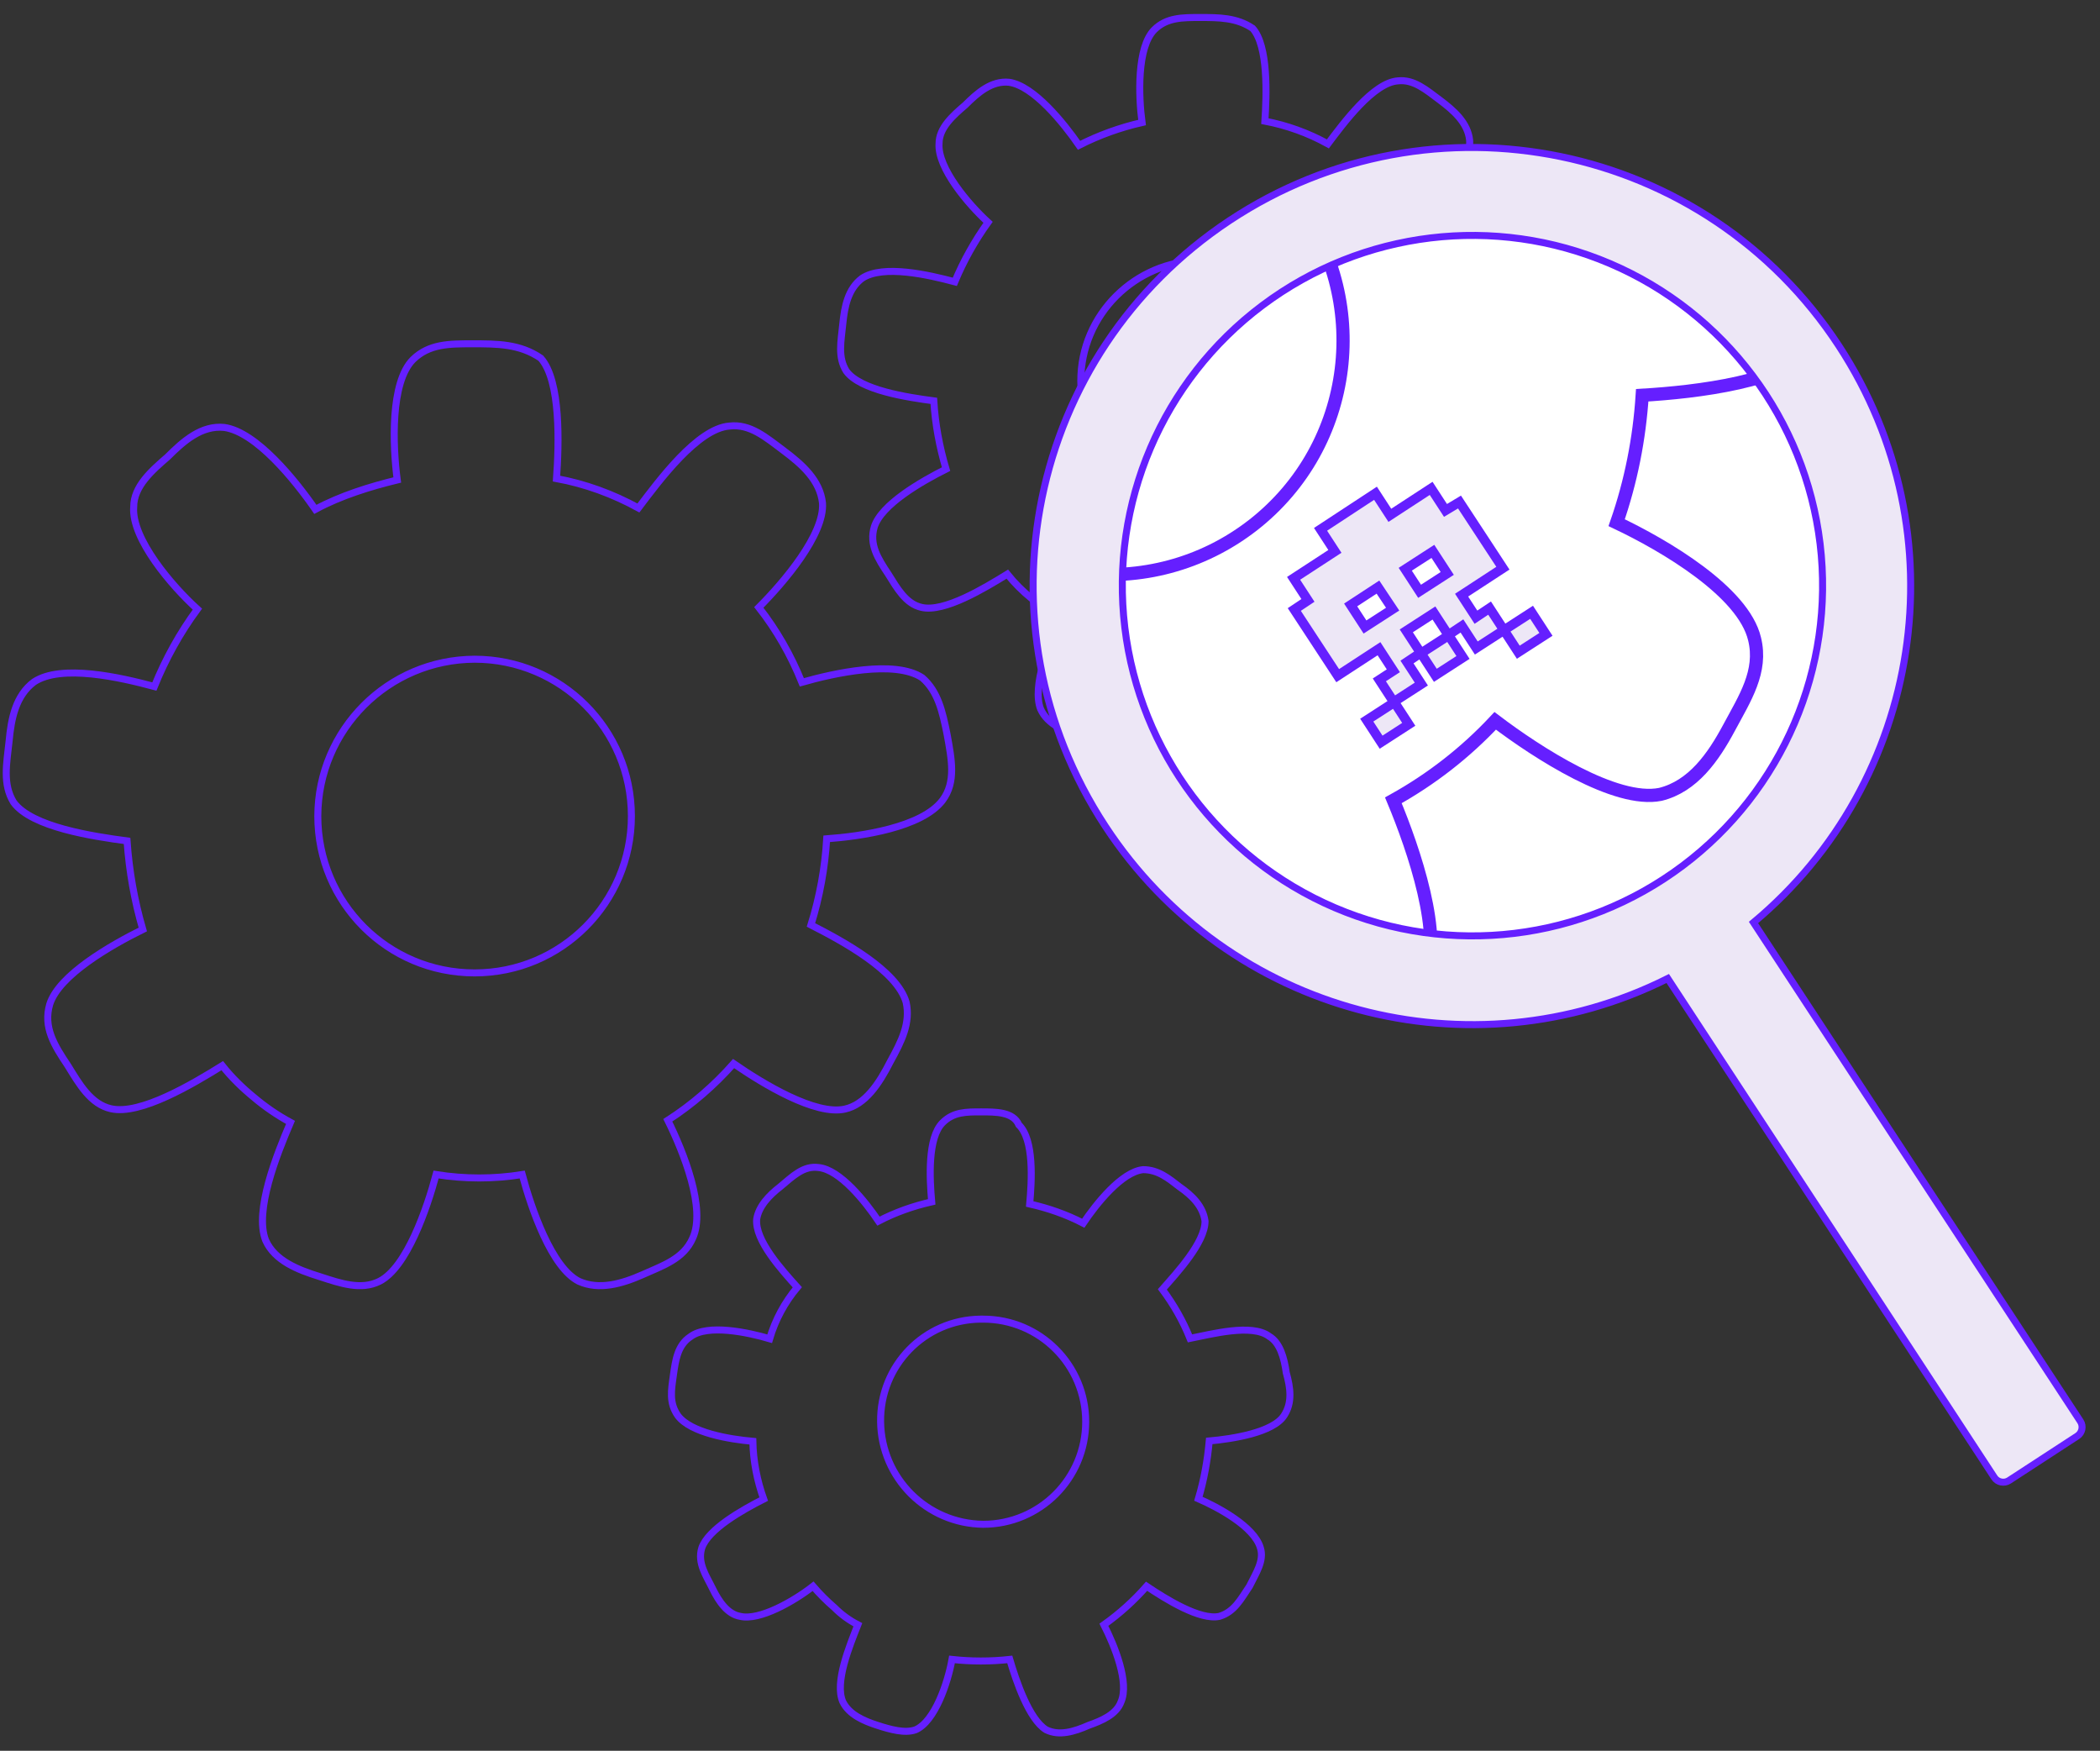 <?xml version="1.0" encoding="utf-8"?>
<!-- Generator: Adobe Illustrator 19.2.0, SVG Export Plug-In . SVG Version: 6.00 Build 0)  -->
<svg version="1.1" id="Layer_1" xmlns="http://www.w3.org/2000/svg" xmlns:xlink="http://www.w3.org/1999/xlink" x="0px" y="0px"
	 viewBox="0 0 600 500.1" style="enable-background:new 0 0 600 500.1;" xml:space="preserve">
<rect x="0" y="0" width="600" height="500.1" fill="#333333" stroke="none"/>
<style type="text/css">
	.st0{fill:none;stroke:#651FFF;stroke-width:2;stroke-miterlimit:10;}
	.st1{display:none;fill:#EDE7F6;stroke:#651FFF;stroke-width:1.885;stroke-miterlimit:10;}
	.st2{fill:#EDE7F6;stroke:#651FFF;stroke-width:2;stroke-miterlimit:10;}
	.st3{fill:#FFFFFF;stroke:#651FFF;stroke-width:2;stroke-miterlimit:10;}
	.st4{clip-path:url(#SVGID_2_);}
	.st5{fill:none;stroke:#651FFF;stroke-width:3.769;stroke-miterlimit:10;}
	.st6{fill:#EDE7F6;stroke:#651FFF;stroke-width:2.714;stroke-miterlimit:10;}
</style>
<title>bug-icon</title>
<g id="_Group_">
	<g id="layer1">
		<path id="path4263" class="st0" d="M134.9,98.2c-6.5,0-12.3,0-16.9,4.5c-6.5,6.5-5.8,24.6-4.5,34.4c-7.8,1.9-16.2,4.5-23.4,8.4
			c-5.8-8.4-16.9-22.1-26-23.4c-6.5-0.7-11.7,3.9-16.2,8.4c-4.5,3.9-9.7,8.4-9.7,14.3c-0.7,9.1,11,22.7,18.2,29.2
			c-5,6.8-9.1,14.2-12.3,22.1c-9.7-2.6-26.6-6.5-34.4-1.3c-5.2,3.9-6.5,10.4-7.1,16.9c-0.7,6.5-1.9,12.3,1.3,17.5
			c5.2,7.1,22.7,9.7,32.4,11c0.6,8.6,2.1,17.1,4.5,25.3c-9.1,4.5-24,13-26.6,21.4c-1.9,6.5,1.3,11.7,5.2,17.5
			c3.2,5.2,6.5,11,12.3,12.3c8.4,1.9,23.4-7.1,31.8-12.3c2.7,3.4,5.8,6.4,9.1,9.1c3.2,2.7,6.7,5.1,10.4,7.1
			c-3.9,9.1-10.4,25.3-7.1,33.7c2.6,5.8,9.1,8.4,15.6,10.4c5.8,1.9,11.7,3.9,16.9,1.3c7.8-3.9,13.6-20.8,16.2-30.5
			c8.2,1.3,16.5,1.3,24.6,0c2.6,9.7,8.4,26.6,16.2,30.5c5.8,2.6,12.3,0.7,18.2-1.9c5.8-2.6,11.7-4.5,14.3-10.4
			c3.9-8.4-2.6-24.6-7.1-33.7c7-4.5,13.3-10,18.8-16.2c8.4,5.8,23.4,14.9,31.8,13c5.8-1.3,9.7-7.1,13-13.6c3.2-5.8,5.8-11,4.5-16.9
			c-2.6-9.1-18.2-17.5-27.2-22.1c2.5-8,4-16.3,4.5-24.6c9.7-0.7,27.2-3.2,33.1-11c3.9-5.2,2.6-11.7,1.3-18.8
			c-1.3-6.5-2.6-12.3-7.1-16.2c-7.8-5.2-25.3-1.3-34.4,1.3c-3.1-7.7-7.2-14.9-12.3-21.4c7.1-7.1,18.8-20.8,18.2-29.8
			c-0.7-6.5-5.8-11-11-14.9c-5.2-3.9-9.7-7.8-15.6-7.1c-9.1,0.7-20.1,15.6-26,23.4c-7.3-4-15.2-6.9-23.4-8.4
			c0.7-9.7,1.3-27.9-4.5-34.4C148.5,98.2,142,98.2,134.9,98.2z M135.6,188.3c24.7,0,44.8,20,44.8,44.8c0,24.7-20,44.8-44.8,44.8
			s-44.8-20-44.8-44.8C90.9,208.4,110.9,188.4,135.6,188.3z"/>
	</g>
</g>
<g id="_Group_2">
	<g id="layer1-2">
		<path id="path4263-2" class="st0" d="M280.3,317.6c-4.3,0-7.9,0-11,3.1c-4.3,4.3-3.7,15.9-3.1,22.6c-5.3,1.2-10.4,3-15.2,5.5
			c-3.7-5.5-11-14.7-17.1-15.3c-4.3-0.6-7.3,2.4-11,5.5c-3.1,2.4-6.1,5.5-6.7,9.2c-0.6,6.1,7.3,14.7,11.6,19.5
			c-3.6,4.3-6.3,9.3-7.9,14.7c-6.1-1.8-17.7-4.3-22.6-0.6c-3.7,2.4-4.3,6.7-4.9,11c-0.6,4.3-1.3,7.9,1.3,11.6
			c3.7,4.9,14.7,6.7,21.4,7.3c0.1,5.6,1.2,11.2,3.1,16.5c-6.1,3.1-15.9,8.6-17.7,14c-1.3,4.3,1.3,7.9,3.1,11.6
			c1.8,3.7,4.3,7.3,7.9,7.9c5.5,1.3,15.3-4.3,20.8-8.6c1.9,2.2,3.9,4.2,6.1,6.1c2,2,4.2,3.6,6.7,4.9c-2.4,6.1-6.7,16.5-4.3,22
			c1.8,3.7,6.1,5.5,9.8,6.7c3.7,1.2,7.9,2.4,11,1.3c5.5-2.4,9.2-13.4,10.4-20.1c5.5,0.6,11,0.6,16.5,0c1.8,6.1,5.5,17.1,10.4,20.1
			c3.7,1.8,7.9,0.6,12.2-1.3c3.7-1.3,7.9-3.1,9.2-6.7c2.4-5.5-1.8-15.9-4.9-22c4.5-3.2,8.6-6.9,12.2-11c5.5,3.7,15.3,9.8,20.8,8.6
			c4.3-1.3,6.1-4.9,8.6-8.6c1.8-3.7,4.3-7.3,3.1-11c-1.8-6.1-12.2-11.6-17.7-14c1.6-5.4,2.6-10.9,3.1-16.5
			c6.7-0.6,18.3-2.4,21.4-7.3c2.4-3.7,1.8-7.9,0.6-12.2c-0.6-4.3-1.8-8.6-4.9-10.4c-4.9-3.7-16.5-0.6-22.6,0.6c-2-5-4.7-9.7-7.9-14
			c4.3-4.9,12.2-13.4,12.2-19.5c-0.6-4.3-3.7-7.3-7.3-9.8c-3.1-2.4-6.1-4.9-10.4-4.9c-6.1,0.6-13.4,9.8-17.1,15.3
			c-4.8-2.5-10-4.3-15.3-5.5c0.6-6.7,1.3-18.3-3.1-22.6C289.5,317.6,284.6,317.6,280.3,317.6z M280.9,376.8
			c16.2,0,29.3,13.1,29.3,29.3c0,16.2-13.1,29.3-29.3,29.3c-16.1-0.2-29.1-13.2-29.3-29.3c-0.2-16,12.5-29.1,28.5-29.3
			C280.3,376.8,280.6,376.8,280.9,376.8L280.9,376.8z"/>
	</g>
</g>
<g id="_Group_3">
	<g id="layer1-3">
		<path id="path4263-3" class="st0" d="M342.8,5c-5,0-9.5,0-13,3.5c-5,5-4.5,19-3.5,26.5c-6.2,1.4-12.3,3.6-18,6.5
			c-4.5-6.5-13-17-20-18c-5-0.5-9,3-12.5,6.5c-3.5,3-7.5,6.5-7.5,11c-0.5,7,8.5,17.5,14,22.5c-3.8,5.3-7,11-9.5,17
			c-7.5-2-20.5-5-26.5-1c-4,3-5,8-5.5,13c-0.5,5-1.5,9.5,1,13.5c4,5.5,17.5,7.5,25,8.5c0.4,6.6,1.6,13.1,3.5,19.5
			c-7,3.5-18.5,10.1-20.5,16.5c-1.5,5,1,9,4,13.5c2.5,4,5,8.5,9.5,9.5c6.5,1.5,18-5.5,24.5-9.5c2.1,2.6,4.4,4.9,7,7
			c2.5,2.1,5.1,4,8,5.5c-3,7-8,19.5-5.5,26c2,4.5,7,6.5,12,8c4.5,1.5,9,3,13,1c6-3,10.5-16,12.5-23.5c6.3,1,12.7,1,19,0
			c2,7.5,6.5,20.5,12.5,23.5c4.5,2,9.5,0.5,14-1.5c4.5-2,9-3.5,11-8c3-6.5-2-19-5.5-26c5.4-3.5,10.2-7.7,14.5-12.5
			c6.5,4.5,18,11.5,24.5,10.1c4.5-1,7.5-5.5,10.1-10.5c2.5-4.5,4.5-8.5,3.5-13c-2-7-14-13.5-21-17c1.9-6.2,3.1-12.5,3.5-19
			c7.5-0.5,21-2.5,25.5-8.5c3-4,2-9,1-14.5c-1-5-2-9.5-5.5-12.5c-6-4-19.5-1-26.5,1c-2.4-5.9-5.6-11.5-9.5-16.5
			c5.5-5.5,14.5-16,14-23c-0.5-5-4.5-8.5-8.5-11.5s-7.5-6-12-5.5c-7,0.5-15.5,12-20,18c-5.6-3.1-11.7-5.3-18-6.5
			c0.5-7.5,1-21.5-3.5-26.5C353.3,5,348.3,5,342.8,5z M343.3,74.4c19,0,34.5,15.5,34.4,34.5c0,19-15.5,34.5-34.5,34.4
			c-19,0-34.4-15.4-34.4-34.5C308.8,89.9,324.3,74.5,343.3,74.4z"/>
	</g>
</g>
<path class="st1" d="M492.9,121.5C457,66.4,382.5,50.1,327.2,85.7c-56.5,36.4-72.4,112.1-35.3,167.8
	c34.1,51.3,101.8,67.3,154.1,40.8l127.8,192.1c1.7,2.6,5.2,3.3,7.8,1.6c0,0,0,0,0,0l14.1-9.3c2.6-1.7,3.3-5.2,1.6-7.8c0,0,0,0,0,0
	L469.5,278.7C515.7,239.7,525.7,172.3,492.9,121.5z"/>
<path class="st2" d="M525.4,98.8c-38-58.1-116.1-74.2-174.1-35.8c-57.6,38.2-73.4,115.2-35.5,173c35.2,53.7,104.6,71.6,160.7,43.5
	L569.8,422c0.9,1.4,2.8,1.8,4.2,0.9l19.5-12.7c1.4-0.9,1.8-2.8,0.9-4.2L501,263.5C549.2,223.3,560.6,152.6,525.4,98.8z"/>
<ellipse transform="matrix(0.393 -0.92 0.92 0.393 101.397 488.45)" class="st3" cx="420.6" cy="167.4" rx="100" ry="100"/>
<g>
	<defs>
		
			<ellipse id="SVGID_1_" transform="matrix(0.998 -6.216335e-02 6.216335e-02 0.998 -9.596 26.472)" cx="420.6" cy="167.5" rx="100" ry="100"/>
	</defs>
	<clipPath id="SVGID_2_">
		<use xlink:href="#SVGID_1_"  style="overflow:visible;"/>
	</clipPath>
	<g class="st4">
		<g id="_Group_4">
			<g id="layer1-4">
				<path id="path4263-4" class="st5" d="M192-61.2c-7.7,6-14.5,11.3-15.7,20.8C174.6-26.8,192.1-6,202.6,4.3
					c-7.3,9.4-14.9,20.3-19.8,31.4c-14.6-4.5-40.1-10.5-52.1-3.6c-8.2,5.2-10.2,15.3-11.4,24.9c-1.8,8.8-3.7,18.9,1.6,25.8
					c7.5,11.4,33.9,16.7,48.3,17.8c0.4,12.6,2.3,25.2,5.7,37.3c-13.9,5.9-37.3,16.8-41.7,30.1c-2.5,9.4,1.9,18.2,7.1,26.5
					c5.2,8.2,9,16.3,17.6,19.5c12.7,3.7,35.7-9.4,48.4-16.8c8.6,9.6,18.2,18.2,28.6,25.7c-6.5,13.7-16.4,37.4-11.7,49.7
					c3.7,9.4,12.3,12.6,22.2,15.9c8.6,3.1,17.8,7,25.9,3.2c11.7-5.5,21-29.9,26.2-43.8c6.2,1.5,12.6,2.3,19.1,2.4
					c6.3,0.3,12.6-0.1,18.8-1.1c3.8,14.3,11,39.3,22.6,46.4c8.4,4.5,18.5,1.6,27.9-2.1c8.7-3.1,17.3-6.1,21.1-14
					c5.6-11.7-3.1-37-8.9-50.9c10.8-6,20.6-13.6,29.1-22.7c12,9.1,34.4,23.6,47.2,21c9.3-2.3,15.1-10.6,19.6-19
					c4.5-8.4,9.6-16.1,7.3-25.4c-3.2-13.5-25.7-26.7-39.4-33.2c4.1-11.8,6.5-24,7.3-36.4c15.3-0.9,41.3-3.9,49.4-13.9
					c5.7-6.9,4.9-17.4,2.8-28c-1.5-9.9-3.3-18.4-10.2-24.1c-11.4-8.3-37.5-4-52.4-1c-4.1-11.6-10.3-22.7-17.3-33.3
					c10.9-9.7,29.1-28.9,28.9-43.4c-0.2-9.7-7.7-16.2-15.8-23.4c-7.5-6.5-14.4-12.2-23.3-12.6c-14,1.1-31.1,21.8-39.4,33.2
					c-10.7-6.2-22.2-10.9-34.2-13.9c1.9-15,3.1-41.8-6-51.9c-6.7-7-17-7.6-26.7-7.5s-18.6-0.2-24.9,5.9c-10.1,9.1-9.4,36.9-9.1,51.4
					c-12,2-24.9,5.9-35.3,11.5c-8.2-12.1-24.1-34.1-37-36.4C208.1-73.7,200.5-67.8,192-61.2z M275.7,44.5
					c29.2-22.7,71.2-17.5,93.9,11.6c22.7,29.2,17.5,71.2-11.6,93.9c-29.2,22.7-71.2,17.5-93.9-11.6c0,0,0,0,0,0
					C241.4,109.3,246.6,67.3,275.7,44.5z"/>
			</g>
		</g>
	</g>
</g>
<path class="st6" d="M406,186.6l7.9-5.1l4.1,6.3l-7.9,5.1L406,186.6z M417,143.4l12.4,18.9l-11.8,7.7l4.1,6.3l3.9-2.6l4.1,6.3
	l-7.9,5.1l-4.1-6.3l-3.9,2.6l-4.1-6.3l-7.9,5.1l4.1,6.3l-3.9,2.6l4.1,6.3l-7.9,5.1l-4.1-6.3l4-2.6l-4.1-6.3l-11.8,7.7l-12.4-18.9
	l3.9-2.6l-4.1-6.3l11.8-7.7l-4.1-6.3l15.7-10.3l4.1,6.3l11.8-7.7l4.1,6.3L417,143.4L417,143.4z M393.7,167.7l-7.8,5.1l4.1,6.3
	l7.9-5.1L393.7,167.7L393.7,167.7z M409.4,157.5l-7.9,5.1l4.1,6.3l7.9-5.1L409.4,157.5z M441.7,181.2l-4.1-6.3l-7.9,5.1l4.1,6.3
	L441.7,181.2z M394.6,212l7.9-5.1l-4.1-6.3l-7.9,5.1L394.6,212z"/>
</svg>
